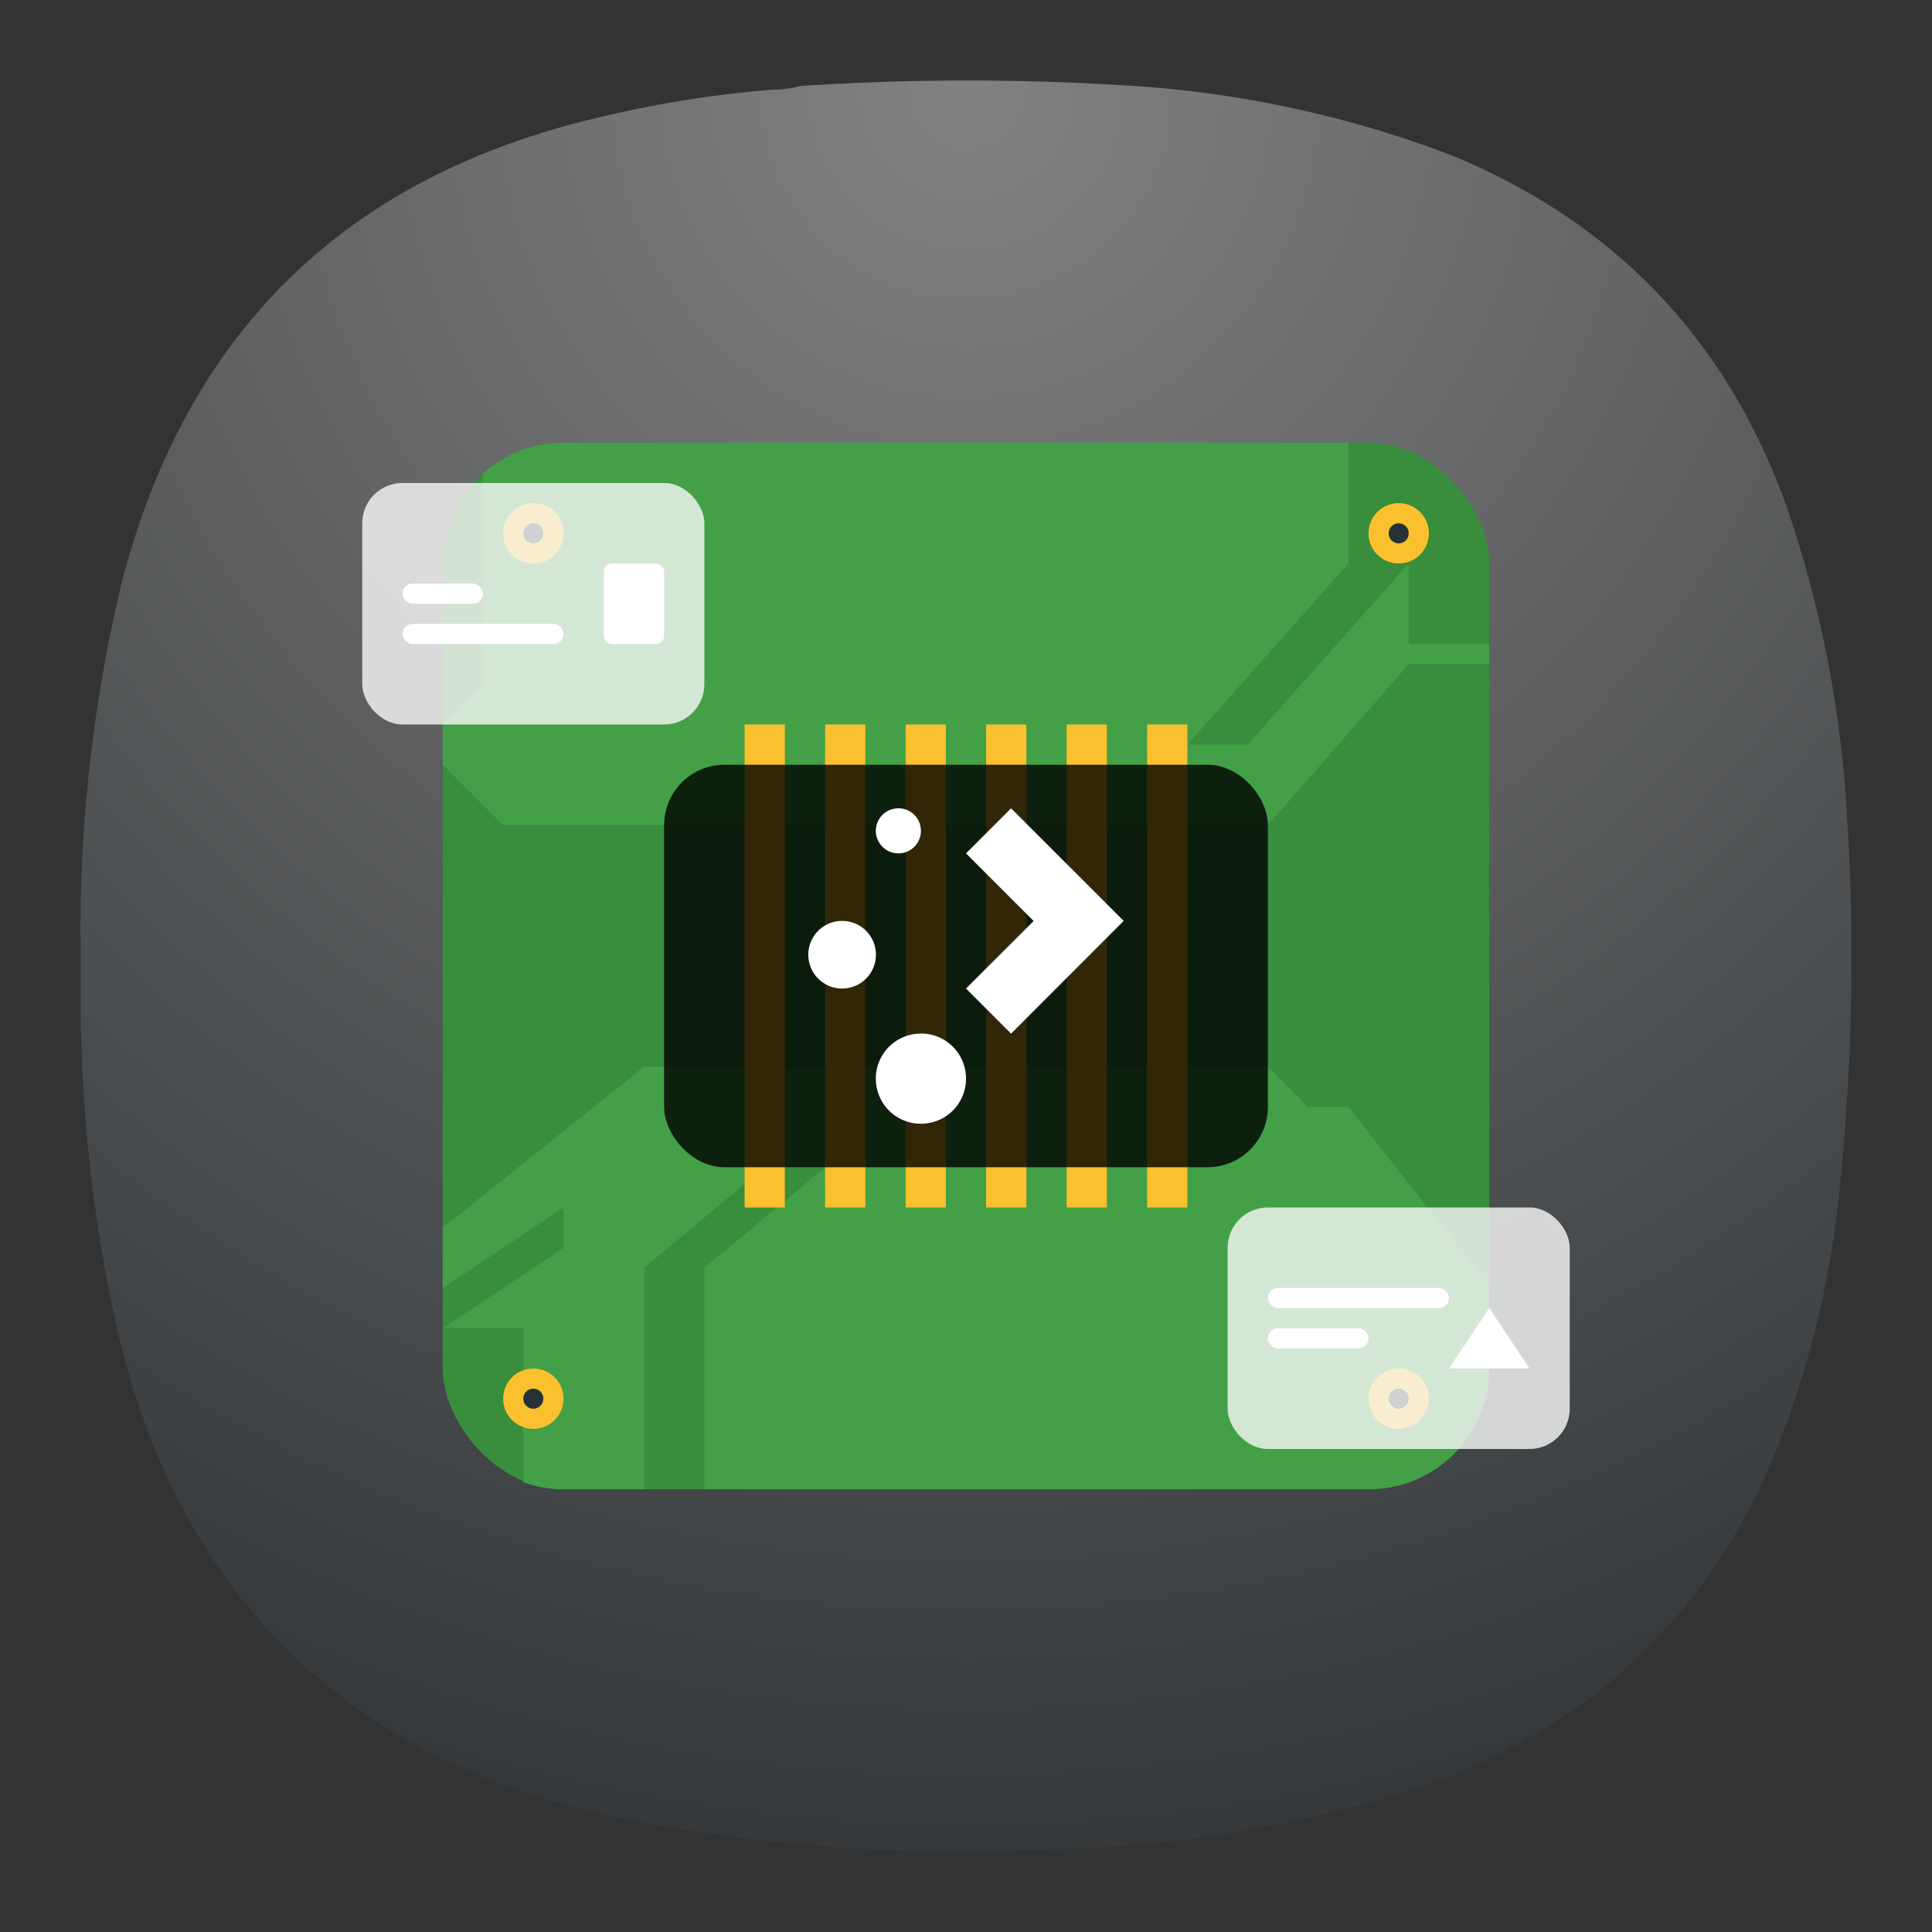 <svg xmlns="http://www.w3.org/2000/svg" width="24" height="24"><rect width="100%" height="100%" fill="#333333" stroke="none"/><defs><radialGradient id="a" cx="0" cy="0" r="1" gradientTransform="matrix(0 22 -22 0 -28 1)" gradientUnits="userSpaceOnUse"><stop offset="0" stop-color="#555" style="stop-color:#818181;stop-opacity:1"/><stop offset="1" stop-color="#222" style="stop-color:#35393c;stop-opacity:1"/></radialGradient></defs><g transform="translate(40)"><path fill="url(#a)" fill-rule="evenodd" d="M-30.404 1.114c.12 0 .234-.014.344-.046a31.627 31.627 0 0 1 4.307.011c1.301.102 2.561.384 3.78.848 2.025.833 3.412 2.28 4.158 4.339.427 1.24.679 2.514.756 3.824a27.94 27.94 0 0 1-.115 4.923 11.88 11.88 0 0 1-.893 3.32c-.85 1.843-2.229 3.114-4.135 3.813a15.624 15.624 0 0 1-4.766.825 21.423 21.423 0 0 1-5.452-.412c-3.312-.738-5.354-2.757-6.128-6.057a19.047 19.047 0 0 1-.447-4.511 18.491 18.491 0 0 1 .515-4.786c.812-3.086 2.77-4.998 5.877-5.736a13.953 13.953 0 0 1 2.199-.355z" clip-rule="evenodd" style="fill:url(#a)"/><rect width="13" height="13" x="-34.5" y="5.5" fill="#388e3c" rx="1.5" ry="1.5" style="stroke-width:.28"/><path fill="#43a047" d="M-33 5.5c-.386 0-.735.145-1 .383V8.5l-.5.5v.5l.75.75h9.5l1.75-2h1V8h-1V7l-2 2.25h-.75l2-2.25V5.5Zm1 7.75-2.5 2V16l1.5-1v.5l-1.5 1h1v1.913c.156.055.324.087.5.087h1v-2.75l1.5-1.25h.75l-1.5 1.25v2.75H-23c.831 0 1.5-.669 1.5-1.5v-1.023l-1.75-2.227h-.5l-.5-.5z" style="stroke-width:.28"/><path fill="#fbc02d" fill-rule="evenodd" d="M-30.75 9h.5v6h-.5zm1 0h.5v6h-.5zm1 0h.5v6h-.5zm1 0h.5v6h-.5zm1 0h.5v6h-.5zm1 0h.5v6h-.5z" style="stroke-width:.28;paint-order:fill markers stroke"/><rect width="7.5" height="5" x="-31.75" y="9.5" rx=".75" ry=".75" style="opacity:.8;stroke-width:.28"/><path fill="#fff" d="M-28.56 12.84a.558.558 0 0 0-.56.56.558.558 0 0 0 .56.559.558.558 0 0 0 .56-.56.558.558 0 0 0-.56-.56zm-.979-1.4a.419.419 0 0 0-.42.42.42.42 0 1 0 .84 0 .419.419 0 0 0-.42-.42zm2.099-1.399-.56.56.84.84-.84.839.56.56 1.399-1.4-.56-.56zm-1.4 0a.28.28 0 1 0 0 .56.28.28 0 1 0 0-.56z"/><g style="stroke-width:1.119" transform="matrix(.25 0 0 .25 -37.25 4.75)"><circle cx="58.5" cy="50.5" r="1.5" fill="#fbc02d" style="stroke-width:1.119"/><circle cx="58.5" cy="50.5" r=".5" fill="#263238" style="stroke-width:1.119"/></g><g style="stroke-width:1.119" transform="matrix(.25 0 0 .25 -37.25 3.75)"><circle cx="58.5" cy="11.5" r="1.5" fill="#fbc02d" style="stroke-width:1.119"/><circle cx="58.5" cy="11.5" r=".5" fill="#263238" style="stroke-width:1.119"/></g><g style="stroke-width:1.119" transform="matrix(.25 0 0 .25 -34.75 4.75)"><circle cx="5.5" cy="50.5" r="1.5" fill="#fbc02d" style="stroke-width:1.119"/><circle cx="5.5" cy="50.5" r=".5" fill="#263238" style="stroke-width:1.119"/></g><g style="stroke-width:1.119" transform="matrix(.25 0 0 .25 -35.92 4.012)"><circle cx="10.182" cy="10.451" r="1.5" fill="#fbc02d" style="stroke-width:1.119"/><circle cx="10.182" cy="10.451" r=".5" fill="#263238" style="stroke-width:1.119"/></g><rect width="4.25" height="3" x="-35.5" y="6" fill="#f9f9f9" rx=".5" ry=".5" style="opacity:.8;stroke-width:.28"/><rect width="4.25" height="3" x="-24.75" y="15" fill="#f9f9f9" rx=".5" ry=".5" style="opacity:.8;stroke-width:.28"/><rect width="1" height=".25" x="-35" y="7.25" rx=".125" ry=".125" style="fill:#fff;stroke-width:.28;paint-order:stroke fill markers"/><rect width="2" height=".25" x="-35" y="7.75" rx=".125" ry=".125" style="fill:#fff;stroke-width:.28;paint-order:stroke fill markers"/><rect width=".75" height="1" x="-32.5" y="7" rx=".1" ry=".1" style="fill:#fff;stroke-width:.28;paint-order:stroke fill markers"/><rect width="2.25" height=".25" x="-24.25" y="16" rx=".125" ry=".125" style="fill:#fff;stroke-width:.28"/><path fill-rule="evenodd" d="m-22 17 .5-.75.5.75z" style="fill:#fff;stroke-width:.28"/><rect width="1.25" height=".25" x="-24.25" y="16.5" rx=".125" ry=".125" style="fill:#fff;stroke-width:.28"/></g></svg>